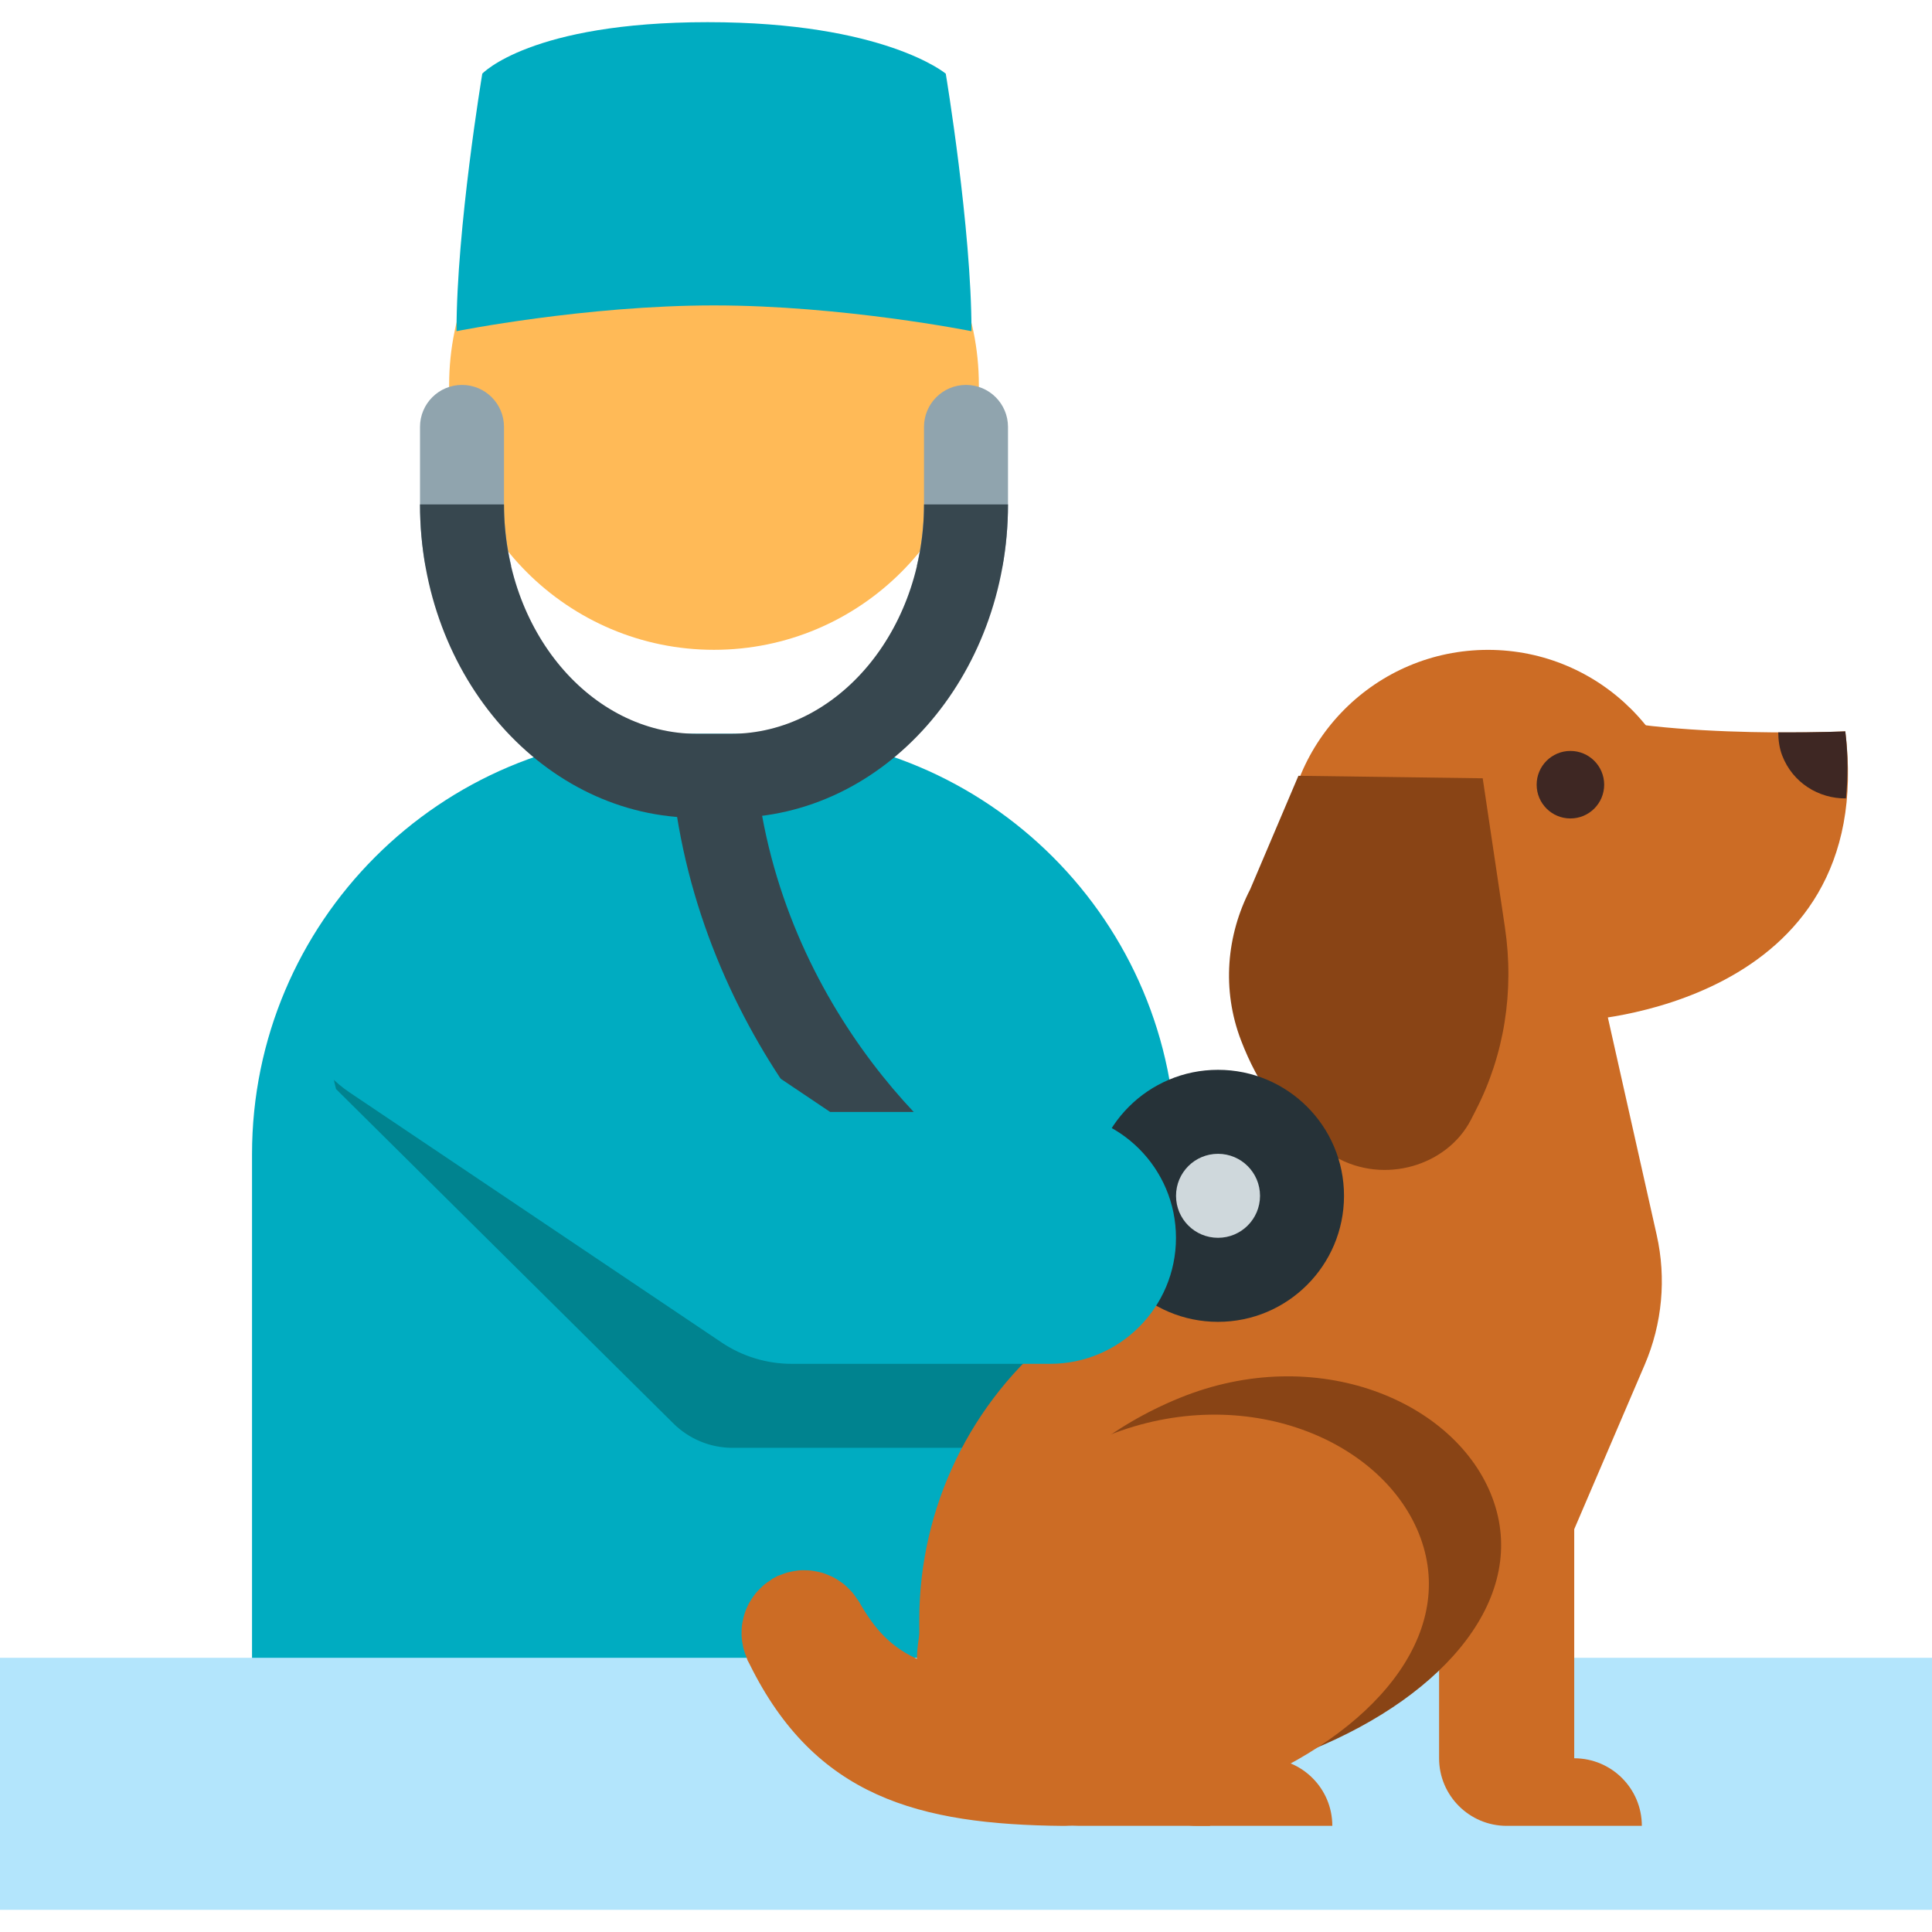 <svg width="38" height="38" viewBox="0 0 38 38" fill="none" xmlns="http://www.w3.org/2000/svg">
<path d="M14.861 14.433H13.226C8.659 14.433 4.957 18.136 4.957 22.703V34.027H23.131V22.703C23.131 18.136 19.428 14.433 14.861 14.433Z" fill="#00ACC1"/>
<path d="M18.859 28.477H14.408C13.973 28.477 13.555 28.305 13.245 27.998L6.609 21.42C5.868 18.598 9.992 19.986 11.565 21.042L15.055 24.121H19.905C22.092 26.042 20.76 28.477 18.859 28.477Z" fill="#00838F"/>
<path d="M14.043 12.781C11.17 12.781 8.834 10.445 8.834 7.572C8.834 4.699 11.17 2.363 14.043 2.363C16.916 2.363 19.253 4.7 19.253 7.573C19.253 10.446 16.916 12.781 14.043 12.781Z" fill="#FFBA57"/>
<path d="M38 32.607H0V37.564H38V32.607Z" fill="#B3E5FC"/>
<path d="M8.979 6.514C8.979 6.514 11.511 6.007 14.043 6.007C16.576 6.007 19.108 6.514 19.108 6.514C19.108 4.488 18.602 1.449 18.602 1.449C18.602 1.449 17.398 0.436 13.917 0.436C10.435 0.436 9.486 1.449 9.486 1.449C9.486 1.449 8.979 4.488 8.979 6.514Z" fill="#00ACC1"/>
<path d="M36.295 14.385C36.295 14.385 32.096 14.575 30.378 13.811L31.046 20.077C31.047 20.077 36.963 19.824 36.295 14.385Z" fill="#CC6C25"/>
<path d="M29.267 20.757C31.469 20.757 33.254 18.972 33.254 16.77C33.254 14.567 31.469 12.782 29.267 12.782C27.064 12.782 25.279 14.567 25.279 16.77C25.279 18.972 27.064 20.757 29.267 20.757Z" fill="#CC6C25"/>
<path d="M28.863 27.937C28.863 29.266 26.194 31.045 24.876 31.924V34.583C25.61 34.583 26.205 35.178 26.205 35.912H23.547C22.813 35.912 22.218 35.316 22.218 34.583V29.266L28.863 27.937Z" fill="#CC6C25"/>
<path d="M30.963 25.278V34.583C31.697 34.583 32.293 35.178 32.293 35.912H29.634C28.901 35.912 28.305 35.316 28.305 34.583V26.608L30.963 25.278Z" fill="#CC6C25"/>
<path d="M30.888 16.098C31.255 16.098 31.552 15.801 31.552 15.434C31.552 15.067 31.255 14.77 30.888 14.77C30.521 14.77 30.224 15.067 30.224 15.434C30.224 15.801 30.521 16.098 30.888 16.098Z" fill="#3E2723"/>
<path d="M36.308 15.704C35.769 15.709 35.259 15.394 35.054 14.861C34.996 14.711 34.978 14.557 34.976 14.405C35.75 14.409 36.295 14.385 36.295 14.385C36.355 14.877 36.346 15.305 36.308 15.704Z" fill="#3E2723"/>
<path d="M31.391 18.972L32.585 24.29C32.777 25.144 32.694 26.037 32.35 26.841L30.431 31.319L24.919 34.687L23.796 35.912H21.236C19.493 35.912 18.081 34.499 18.081 32.756V31.861C18.081 29.649 19.092 27.558 20.826 26.184L23.598 23.99C24.391 23.362 25.013 22.543 25.405 21.611L27.163 17.438L31.391 18.972Z" fill="#CC6C25"/>
<path d="M23.204 27.495C20.521 28.588 18.925 31.025 19.639 32.938C20.353 34.85 23.106 35.514 25.79 34.42C28.473 33.326 30.069 31.377 29.355 29.465C28.641 27.553 25.887 26.401 23.204 27.495Z" fill="#894415"/>
<path d="M29.163 15.308L29.6 18.239C29.787 19.499 29.588 20.75 29.024 21.843L28.93 22.027C28.468 22.922 27.231 23.311 26.256 22.75C25.279 22.19 24.725 21.287 24.411 20.467C24.025 19.463 24.126 18.391 24.59 17.491L25.538 15.259L29.163 15.308Z" fill="#894415"/>
<path d="M21.8 28.232C19.11 29.305 17.496 31.729 18.196 33.647C18.897 35.564 21.646 36.25 24.337 35.177C27.027 34.103 28.641 32.167 27.941 30.25C27.24 28.332 24.491 27.159 21.8 28.232Z" fill="#CC6C25"/>
<path d="M23.956 21.042C22.588 21.042 21.478 22.151 21.478 23.52C21.478 24.889 22.588 25.999 23.956 25.999C25.325 25.999 26.435 24.889 26.435 23.52C26.435 22.151 25.325 21.042 23.956 21.042Z" fill="#263238"/>
<path d="M23.131 23.52C23.131 23.064 23.5 22.694 23.957 22.694C24.413 22.694 24.783 23.064 24.783 23.52C24.783 23.977 24.413 24.346 23.957 24.346C23.5 24.346 23.131 23.977 23.131 23.52Z" fill="#CFD8DC"/>
<path d="M22.165 34.286C22.17 33.602 21.62 33.043 20.936 33.038C18.197 33.017 17.502 32.57 16.898 31.507C16.884 31.482 16.865 31.462 16.85 31.439C16.827 31.404 16.803 31.368 16.776 31.336C16.751 31.305 16.723 31.276 16.694 31.248C16.666 31.22 16.637 31.191 16.604 31.164C16.573 31.139 16.541 31.116 16.508 31.095C16.475 31.073 16.442 31.051 16.407 31.032C16.371 31.013 16.335 30.997 16.298 30.982C16.262 30.967 16.227 30.952 16.189 30.94C16.15 30.928 16.11 30.92 16.07 30.911C16.033 30.904 15.996 30.896 15.958 30.892C15.916 30.887 15.874 30.886 15.833 30.885C15.795 30.884 15.758 30.884 15.72 30.887C15.678 30.891 15.635 30.898 15.592 30.906C15.555 30.913 15.519 30.921 15.483 30.93C15.44 30.943 15.4 30.959 15.359 30.975C15.334 30.985 15.308 30.99 15.284 31.002C15.271 31.009 15.26 31.018 15.247 31.025C15.235 31.032 15.221 31.035 15.208 31.043C15.184 31.056 15.165 31.074 15.143 31.089C15.107 31.113 15.07 31.137 15.037 31.164C15.006 31.19 14.978 31.217 14.95 31.245C14.921 31.274 14.892 31.303 14.866 31.335C14.84 31.367 14.818 31.4 14.794 31.433C14.773 31.466 14.752 31.498 14.732 31.533C14.713 31.569 14.697 31.606 14.681 31.643C14.666 31.679 14.652 31.713 14.641 31.751C14.628 31.79 14.62 31.829 14.612 31.869C14.604 31.907 14.596 31.944 14.592 31.982C14.587 32.023 14.586 32.064 14.586 32.105C14.585 32.144 14.585 32.182 14.589 32.22C14.592 32.262 14.6 32.304 14.608 32.346C14.614 32.383 14.622 32.421 14.633 32.458C14.645 32.501 14.661 32.541 14.678 32.583C14.688 32.607 14.693 32.633 14.704 32.657C14.717 32.682 14.73 32.705 14.743 32.73C14.744 32.731 14.744 32.732 14.744 32.733C14.744 32.734 14.745 32.734 14.745 32.735C16.033 35.341 18.063 35.887 20.915 35.913C20.919 35.913 20.923 35.913 20.927 35.913C21.605 35.913 22.159 35.365 22.166 34.684C22.166 34.611 22.157 34.54 22.146 34.47C22.155 34.409 22.165 34.349 22.165 34.286Z" fill="#CC6C25"/>
<path d="M19.482 25.098C17.188 24.043 13.729 20.321 13.222 15.344L14.866 15.176C15.344 19.872 18.708 22.925 20.171 23.596L19.482 25.098Z" fill="#37474F"/>
<path d="M20.654 26.825H15.573C15.081 26.825 14.599 26.678 14.192 26.404L6.879 21.489C5.743 20.726 5.603 19.311 6.367 18.177C7.13 17.041 8.508 16.616 9.641 17.377L16.328 21.871H20.654C22.022 21.871 23.13 22.979 23.13 24.347C23.13 25.715 22.022 26.825 20.654 26.825Z" fill="#00ACC1"/>
<path d="M10.055 11.129C9.965 10.744 9.913 10.34 9.913 9.922V8.397C9.913 7.941 9.544 7.571 9.087 7.571C8.63 7.571 8.261 7.941 8.261 8.397V9.922C8.261 10.335 8.298 10.739 8.367 11.129H10.055Z" fill="#90A4AE"/>
<path d="M19.72 11.129C19.789 10.738 19.826 10.335 19.826 9.922V8.397C19.826 7.941 19.457 7.571 19 7.571C18.543 7.571 18.174 7.941 18.174 8.397V9.922C18.174 10.341 18.122 10.744 18.032 11.129H19.72Z" fill="#90A4AE"/>
<path d="M14.374 16.085H13.713C10.707 16.085 8.261 13.32 8.261 9.922H9.913C9.913 12.409 11.617 14.433 13.713 14.433H14.374C16.469 14.433 18.174 12.409 18.174 9.922H19.826C19.826 13.32 17.38 16.085 14.374 16.085Z" fill="#37474F"/>
</svg>
